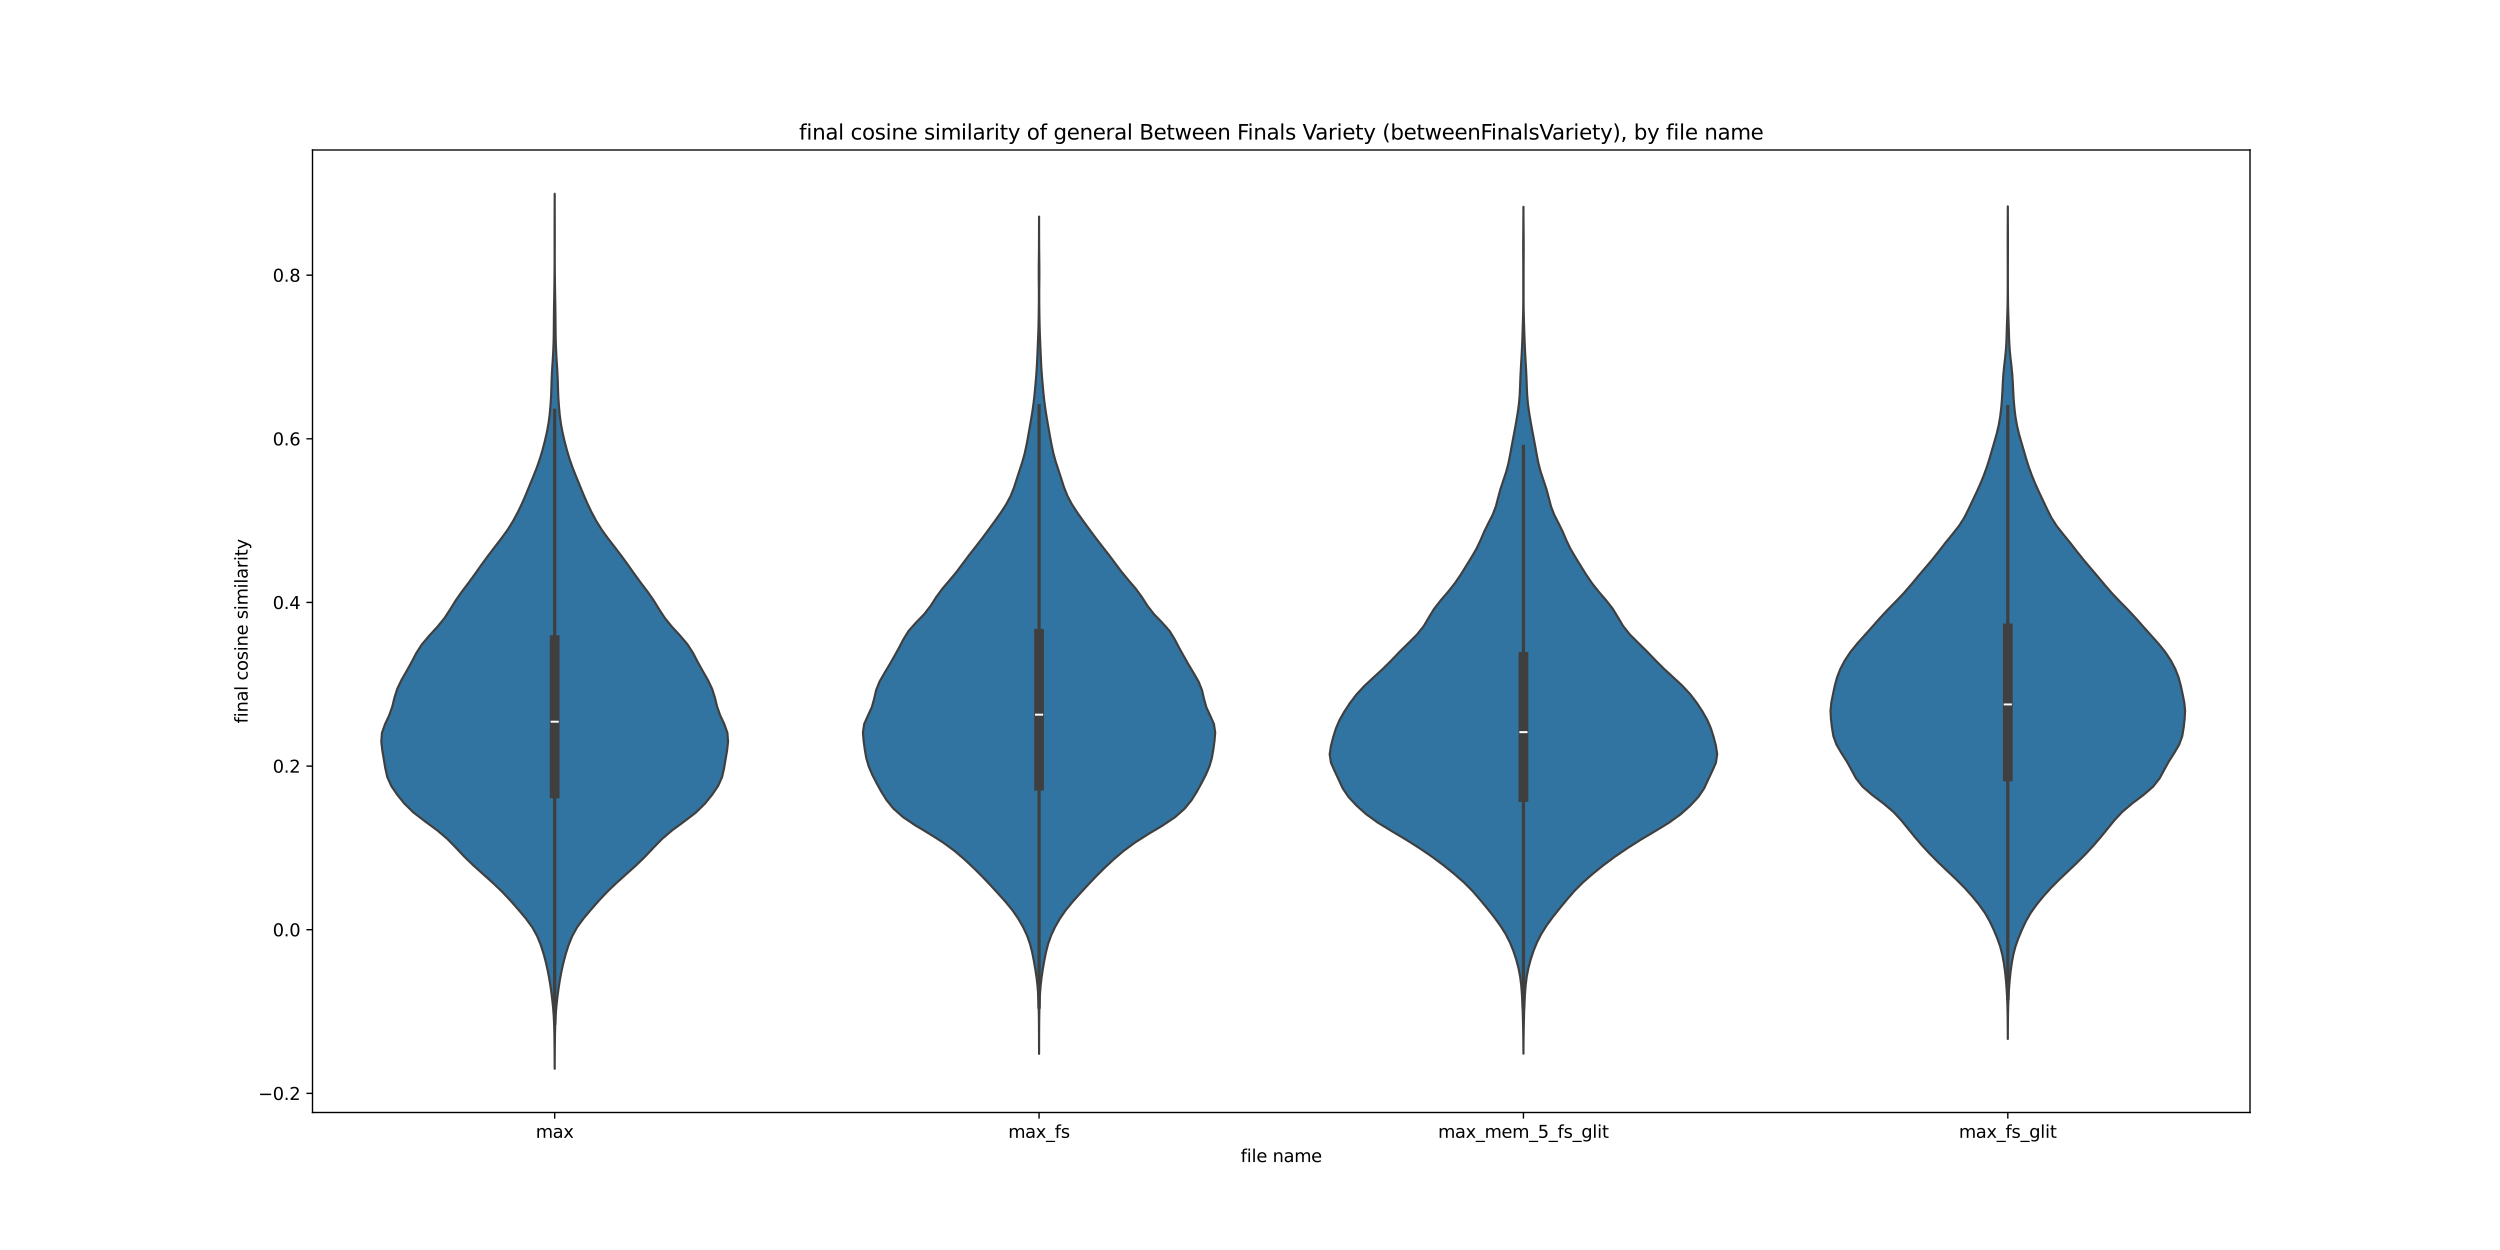 <?xml version="1.0" encoding="utf-8" standalone="no"?>
<!DOCTYPE svg PUBLIC "-//W3C//DTD SVG 1.1//EN"
  "http://www.w3.org/Graphics/SVG/1.1/DTD/svg11.dtd">
<svg xmlns:xlink="http://www.w3.org/1999/xlink" width="1440pt" height="720pt" viewBox="0 0 1440 720" xmlns="http://www.w3.org/2000/svg" version="1.1">
 <defs>
  <style type="text/css">*{stroke-linejoin: round; stroke-linecap: butt}</style>
 </defs>
 <g id="figure_1">
  <g id="patch_1">
   <path d="M 0 720 
L 1440 720 
L 1440 0 
L 0 0 
z
" style="fill: #ffffff"/>
  </g>
  <g id="axes_1">
   <g id="patch_2">
    <path d="M 180 640.8 
L 1296 640.8 
L 1296 86.4 
L 180 86.4 
z
" style="fill: #ffffff"/>
   </g>
   <g id="PolyCollection_1">
    <defs>
     <path id="m9e9380b929" d="M 319.505 -104.4 
L 319.495 -104.4 
L 319.481 -109.491 
L 319.449 -114.582 
L 319.395 -119.673 
L 319.317 -124.764 
L 319.188 -129.855 
L 318.948 -134.945 
L 318.546 -140.036 
L 318 -145.127 
L 317.342 -150.218 
L 316.551 -155.309 
L 315.602 -160.4 
L 314.473 -165.491 
L 313.118 -170.582 
L 311.477 -175.673 
L 309.41 -180.764 
L 306.606 -185.855 
L 302.886 -190.945 
L 298.594 -196.036 
L 294.128 -201.127 
L 289.343 -206.218 
L 284.034 -211.309 
L 278.363 -216.4 
L 272.689 -221.491 
L 267.423 -226.582 
L 262.636 -231.673 
L 257.672 -236.764 
L 251.684 -241.855 
L 244.725 -246.945 
L 238.109 -252.036 
L 232.93 -257.127 
L 228.804 -262.218 
L 225.359 -267.309 
L 223.094 -272.4 
L 221.927 -277.491 
L 221.08 -282.582 
L 220.221 -287.673 
L 219.635 -292.764 
L 220.009 -297.855 
L 221.802 -302.945 
L 224.21 -308.036 
L 225.992 -313.127 
L 227.222 -318.218 
L 228.857 -323.309 
L 231.294 -328.4 
L 234.221 -333.491 
L 237.052 -338.582 
L 239.69 -343.673 
L 242.939 -348.764 
L 247.242 -353.855 
L 251.941 -358.945 
L 256.069 -364.036 
L 259.383 -369.127 
L 262.517 -374.218 
L 266.087 -379.309 
L 269.957 -384.4 
L 273.662 -389.491 
L 277.249 -394.582 
L 280.967 -399.673 
L 284.832 -404.764 
L 288.767 -409.855 
L 292.459 -414.945 
L 295.614 -420.036 
L 298.333 -425.127 
L 300.781 -430.218 
L 302.979 -435.309 
L 305.058 -440.4 
L 307.16 -445.491 
L 309.174 -450.582 
L 310.95 -455.673 
L 312.482 -460.764 
L 313.814 -465.855 
L 314.989 -470.945 
L 315.948 -476.036 
L 316.609 -481.127 
L 317.07 -486.218 
L 317.412 -491.309 
L 317.607 -496.4 
L 317.751 -501.491 
L 317.999 -506.582 
L 318.328 -511.673 
L 318.625 -516.764 
L 318.841 -521.855 
L 318.962 -526.945 
L 319.009 -532.036 
L 319.045 -537.127 
L 319.111 -542.218 
L 319.2 -547.309 
L 319.287 -552.4 
L 319.356 -557.491 
L 319.413 -562.582 
L 319.45 -567.673 
L 319.46 -572.764 
L 319.455 -577.855 
L 319.449 -582.945 
L 319.452 -588.036 
L 319.464 -593.127 
L 319.479 -598.218 
L 319.491 -603.309 
L 319.497 -608.4 
L 319.503 -608.4 
L 319.503 -608.4 
L 319.509 -603.309 
L 319.521 -598.218 
L 319.536 -593.127 
L 319.548 -588.036 
L 319.551 -582.945 
L 319.545 -577.855 
L 319.54 -572.764 
L 319.55 -567.673 
L 319.587 -562.582 
L 319.644 -557.491 
L 319.713 -552.4 
L 319.8 -547.309 
L 319.889 -542.218 
L 319.955 -537.127 
L 319.991 -532.036 
L 320.038 -526.945 
L 320.159 -521.855 
L 320.375 -516.764 
L 320.672 -511.673 
L 321.001 -506.582 
L 321.249 -501.491 
L 321.393 -496.4 
L 321.588 -491.309 
L 321.93 -486.218 
L 322.391 -481.127 
L 323.052 -476.036 
L 324.011 -470.945 
L 325.186 -465.855 
L 326.518 -460.764 
L 328.05 -455.673 
L 329.826 -450.582 
L 331.84 -445.491 
L 333.942 -440.4 
L 336.021 -435.309 
L 338.219 -430.218 
L 340.667 -425.127 
L 343.386 -420.036 
L 346.541 -414.945 
L 350.233 -409.855 
L 354.168 -404.764 
L 358.033 -399.673 
L 361.751 -394.582 
L 365.338 -389.491 
L 369.043 -384.4 
L 372.913 -379.309 
L 376.483 -374.218 
L 379.617 -369.127 
L 382.931 -364.036 
L 387.059 -358.945 
L 391.758 -353.855 
L 396.061 -348.764 
L 399.31 -343.673 
L 401.948 -338.582 
L 404.779 -333.491 
L 407.706 -328.4 
L 410.143 -323.309 
L 411.778 -318.218 
L 413.008 -313.127 
L 414.79 -308.036 
L 417.198 -302.945 
L 418.991 -297.855 
L 419.365 -292.764 
L 418.779 -287.673 
L 417.92 -282.582 
L 417.073 -277.491 
L 415.906 -272.4 
L 413.641 -267.309 
L 410.196 -262.218 
L 406.07 -257.127 
L 400.891 -252.036 
L 394.275 -246.945 
L 387.316 -241.855 
L 381.328 -236.764 
L 376.364 -231.673 
L 371.577 -226.582 
L 366.311 -221.491 
L 360.637 -216.4 
L 354.966 -211.309 
L 349.657 -206.218 
L 344.872 -201.127 
L 340.406 -196.036 
L 336.114 -190.945 
L 332.394 -185.855 
L 329.59 -180.764 
L 327.523 -175.673 
L 325.882 -170.582 
L 324.527 -165.491 
L 323.398 -160.4 
L 322.449 -155.309 
L 321.658 -150.218 
L 321 -145.127 
L 320.454 -140.036 
L 320.052 -134.945 
L 319.812 -129.855 
L 319.683 -124.764 
L 319.605 -119.673 
L 319.551 -114.582 
L 319.519 -109.491 
L 319.505 -104.4 
z
" style="stroke: #3f3f3f; stroke-width: 1.25"/>
    </defs>
    <g clip-path="url(#p44f6e98cb1)">
     <use xlink:href="#m9e9380b929" x="0" y="720" style="fill: #3274a1; stroke: #3f3f3f; stroke-width: 1.25"/>
    </g>
   </g>
   <g id="PolyCollection_2">
    <defs>
     <path id="mceb57cd7ec" d="M 598.503 -112.984 
L 598.497 -112.984 
L 598.491 -117.855 
L 598.479 -122.727 
L 598.458 -127.598 
L 598.422 -132.469 
L 598.349 -137.34 
L 598.218 -142.212 
L 597.995 -147.083 
L 597.63 -151.954 
L 597.08 -156.825 
L 596.352 -161.697 
L 595.5 -166.568 
L 594.53 -171.439 
L 593.286 -176.31 
L 591.556 -181.182 
L 589.271 -186.053 
L 586.462 -190.924 
L 583.082 -195.795 
L 579.087 -200.667 
L 574.713 -205.538 
L 570.227 -210.409 
L 565.59 -215.281 
L 560.695 -220.152 
L 555.491 -225.023 
L 549.776 -229.894 
L 543.158 -234.766 
L 535.472 -239.637 
L 527.331 -244.508 
L 520.082 -249.379 
L 514.6 -254.251 
L 510.654 -259.122 
L 507.615 -263.993 
L 504.932 -268.864 
L 502.424 -273.736 
L 500.351 -278.607 
L 498.951 -283.478 
L 498.105 -288.349 
L 497.446 -293.221 
L 497.04 -298.092 
L 497.773 -302.963 
L 499.928 -307.834 
L 502.181 -312.706 
L 503.525 -317.577 
L 504.639 -322.448 
L 506.58 -327.319 
L 509.376 -332.191 
L 512.302 -337.062 
L 515.073 -341.933 
L 517.782 -346.804 
L 520.314 -351.676 
L 523.312 -356.547 
L 527.63 -361.418 
L 532.364 -366.289 
L 536.126 -371.161 
L 539.226 -376.032 
L 542.799 -380.903 
L 546.969 -385.775 
L 551 -390.646 
L 554.641 -395.517 
L 558.285 -400.388 
L 562.099 -405.26 
L 565.853 -410.131 
L 569.465 -415.002 
L 573.029 -419.873 
L 576.483 -424.745 
L 579.625 -429.616 
L 582.209 -434.487 
L 584.13 -439.358 
L 585.69 -444.23 
L 587.282 -449.101 
L 588.885 -453.972 
L 590.234 -458.843 
L 591.285 -463.715 
L 592.187 -468.586 
L 593.048 -473.457 
L 593.898 -478.328 
L 594.693 -483.2 
L 595.369 -488.071 
L 595.912 -492.942 
L 596.372 -497.813 
L 596.791 -502.685 
L 597.148 -507.556 
L 597.413 -512.427 
L 597.622 -517.298 
L 597.826 -522.17 
L 598.021 -527.041 
L 598.175 -531.912 
L 598.279 -536.784 
L 598.347 -541.655 
L 598.391 -546.526 
L 598.403 -551.397 
L 598.37 -556.269 
L 598.325 -561.14 
L 598.329 -566.011 
L 598.383 -570.882 
L 598.436 -575.754 
L 598.465 -580.625 
L 598.481 -585.496 
L 598.491 -590.367 
L 598.497 -595.239 
L 598.503 -595.239 
L 598.503 -595.239 
L 598.509 -590.367 
L 598.519 -585.496 
L 598.535 -580.625 
L 598.564 -575.754 
L 598.617 -570.882 
L 598.671 -566.011 
L 598.675 -561.14 
L 598.63 -556.269 
L 598.597 -551.397 
L 598.609 -546.526 
L 598.653 -541.655 
L 598.721 -536.784 
L 598.825 -531.912 
L 598.979 -527.041 
L 599.174 -522.17 
L 599.378 -517.298 
L 599.587 -512.427 
L 599.852 -507.556 
L 600.209 -502.685 
L 600.628 -497.813 
L 601.088 -492.942 
L 601.631 -488.071 
L 602.307 -483.2 
L 603.102 -478.328 
L 603.952 -473.457 
L 604.813 -468.586 
L 605.715 -463.715 
L 606.766 -458.843 
L 608.115 -453.972 
L 609.718 -449.101 
L 611.31 -444.23 
L 612.87 -439.358 
L 614.791 -434.487 
L 617.375 -429.616 
L 620.517 -424.745 
L 623.971 -419.873 
L 627.535 -415.002 
L 631.147 -410.131 
L 634.901 -405.26 
L 638.715 -400.388 
L 642.359 -395.517 
L 646 -390.646 
L 650.031 -385.775 
L 654.201 -380.903 
L 657.774 -376.032 
L 660.874 -371.161 
L 664.636 -366.289 
L 669.37 -361.418 
L 673.688 -356.547 
L 676.686 -351.676 
L 679.218 -346.804 
L 681.927 -341.933 
L 684.698 -337.062 
L 687.624 -332.191 
L 690.42 -327.319 
L 692.361 -322.448 
L 693.475 -317.577 
L 694.819 -312.706 
L 697.072 -307.834 
L 699.227 -302.963 
L 699.96 -298.092 
L 699.554 -293.221 
L 698.895 -288.349 
L 698.049 -283.478 
L 696.649 -278.607 
L 694.576 -273.736 
L 692.068 -268.864 
L 689.385 -263.993 
L 686.346 -259.122 
L 682.4 -254.251 
L 676.918 -249.379 
L 669.669 -244.508 
L 661.528 -239.637 
L 653.842 -234.766 
L 647.224 -229.894 
L 641.509 -225.023 
L 636.305 -220.152 
L 631.41 -215.281 
L 626.773 -210.409 
L 622.287 -205.538 
L 617.913 -200.667 
L 613.918 -195.795 
L 610.538 -190.924 
L 607.729 -186.053 
L 605.444 -181.182 
L 603.714 -176.31 
L 602.47 -171.439 
L 601.5 -166.568 
L 600.648 -161.697 
L 599.92 -156.825 
L 599.37 -151.954 
L 599.005 -147.083 
L 598.782 -142.212 
L 598.651 -137.34 
L 598.578 -132.469 
L 598.542 -127.598 
L 598.521 -122.727 
L 598.509 -117.855 
L 598.503 -112.984 
z
" style="stroke: #3f3f3f; stroke-width: 1.25"/>
    </defs>
    <g clip-path="url(#p44f6e98cb1)">
     <use xlink:href="#mceb57cd7ec" x="0" y="720" style="fill: #3274a1; stroke: #3f3f3f; stroke-width: 1.25"/>
    </g>
   </g>
   <g id="PolyCollection_3">
    <defs>
     <path id="m6c87dce80f" d="M 877.507 -113.104 
L 877.493 -113.104 
L 877.471 -118.031 
L 877.419 -122.958 
L 877.335 -127.885 
L 877.227 -132.812 
L 877.079 -137.738 
L 876.874 -142.665 
L 876.607 -147.592 
L 876.225 -152.519 
L 875.605 -157.446 
L 874.647 -162.373 
L 873.337 -167.299 
L 871.709 -172.226 
L 869.706 -177.153 
L 867.183 -182.08 
L 864.076 -187.007 
L 860.471 -191.934 
L 856.548 -196.86 
L 852.485 -201.787 
L 848.204 -206.714 
L 843.301 -211.641 
L 837.68 -216.568 
L 831.593 -221.494 
L 824.983 -226.421 
L 817.772 -231.348 
L 810.011 -236.275 
L 801.734 -241.202 
L 793.656 -246.129 
L 786.847 -251.055 
L 781.35 -255.982 
L 776.77 -260.909 
L 773.435 -265.836 
L 771.153 -270.763 
L 768.839 -275.69 
L 766.655 -280.616 
L 765.9 -285.543 
L 766.646 -290.47 
L 767.924 -295.397 
L 769.452 -300.324 
L 771.573 -305.251 
L 774.37 -310.177 
L 777.608 -315.104 
L 781.357 -320.031 
L 785.941 -324.958 
L 791.225 -329.885 
L 796.606 -334.811 
L 801.547 -339.738 
L 806.242 -344.665 
L 811.252 -349.592 
L 816.202 -354.519 
L 820.113 -359.446 
L 823.014 -364.372 
L 826.026 -369.299 
L 829.872 -374.226 
L 834.109 -379.153 
L 838.008 -384.08 
L 841.373 -389.007 
L 844.43 -393.933 
L 847.464 -398.86 
L 850.361 -403.787 
L 852.739 -408.714 
L 854.824 -413.641 
L 857.246 -418.568 
L 859.777 -423.494 
L 861.651 -428.421 
L 862.922 -433.348 
L 864.257 -438.275 
L 865.895 -443.202 
L 867.53 -448.128 
L 868.84 -453.055 
L 869.82 -457.982 
L 870.702 -462.909 
L 871.632 -467.836 
L 872.566 -472.763 
L 873.453 -477.689 
L 874.266 -482.616 
L 874.929 -487.543 
L 875.352 -492.47 
L 875.571 -497.397 
L 875.747 -502.324 
L 875.985 -507.25 
L 876.271 -512.177 
L 876.545 -517.104 
L 876.772 -522.031 
L 876.948 -526.958 
L 877.104 -531.884 
L 877.258 -536.811 
L 877.372 -541.738 
L 877.418 -546.665 
L 877.418 -551.592 
L 877.412 -556.519 
L 877.414 -561.445 
L 877.409 -566.372 
L 877.382 -571.299 
L 877.358 -576.226 
L 877.372 -581.153 
L 877.413 -586.08 
L 877.453 -591.006 
L 877.481 -595.933 
L 877.495 -600.86 
L 877.505 -600.86 
L 877.505 -600.86 
L 877.519 -595.933 
L 877.547 -591.006 
L 877.587 -586.08 
L 877.628 -581.153 
L 877.642 -576.226 
L 877.618 -571.299 
L 877.591 -566.372 
L 877.586 -561.445 
L 877.588 -556.519 
L 877.582 -551.592 
L 877.582 -546.665 
L 877.628 -541.738 
L 877.742 -536.811 
L 877.896 -531.884 
L 878.052 -526.958 
L 878.228 -522.031 
L 878.455 -517.104 
L 878.729 -512.177 
L 879.015 -507.25 
L 879.253 -502.324 
L 879.429 -497.397 
L 879.648 -492.47 
L 880.071 -487.543 
L 880.734 -482.616 
L 881.547 -477.689 
L 882.434 -472.763 
L 883.368 -467.836 
L 884.298 -462.909 
L 885.18 -457.982 
L 886.16 -453.055 
L 887.47 -448.128 
L 889.105 -443.202 
L 890.743 -438.275 
L 892.078 -433.348 
L 893.349 -428.421 
L 895.223 -423.494 
L 897.754 -418.568 
L 900.176 -413.641 
L 902.261 -408.714 
L 904.639 -403.787 
L 907.536 -398.86 
L 910.57 -393.933 
L 913.627 -389.007 
L 916.992 -384.08 
L 920.891 -379.153 
L 925.128 -374.226 
L 928.974 -369.299 
L 931.986 -364.372 
L 934.887 -359.446 
L 938.798 -354.519 
L 943.748 -349.592 
L 948.758 -344.665 
L 953.453 -339.738 
L 958.394 -334.811 
L 963.775 -329.885 
L 969.059 -324.958 
L 973.643 -320.031 
L 977.392 -315.104 
L 980.63 -310.177 
L 983.427 -305.251 
L 985.548 -300.324 
L 987.076 -295.397 
L 988.354 -290.47 
L 989.1 -285.543 
L 988.345 -280.616 
L 986.161 -275.69 
L 983.847 -270.763 
L 981.565 -265.836 
L 978.23 -260.909 
L 973.65 -255.982 
L 968.153 -251.055 
L 961.344 -246.129 
L 953.266 -241.202 
L 944.989 -236.275 
L 937.228 -231.348 
L 930.017 -226.421 
L 923.407 -221.494 
L 917.32 -216.568 
L 911.699 -211.641 
L 906.796 -206.714 
L 902.515 -201.787 
L 898.452 -196.86 
L 894.529 -191.934 
L 890.924 -187.007 
L 887.817 -182.08 
L 885.294 -177.153 
L 883.291 -172.226 
L 881.663 -167.299 
L 880.353 -162.373 
L 879.395 -157.446 
L 878.775 -152.519 
L 878.393 -147.592 
L 878.126 -142.665 
L 877.921 -137.738 
L 877.773 -132.812 
L 877.665 -127.885 
L 877.581 -122.958 
L 877.529 -118.031 
L 877.507 -113.104 
z
" style="stroke: #3f3f3f; stroke-width: 1.25"/>
    </defs>
    <g clip-path="url(#p44f6e98cb1)">
     <use xlink:href="#m6c87dce80f" x="0" y="720" style="fill: #3274a1; stroke: #3f3f3f; stroke-width: 1.25"/>
    </g>
   </g>
   <g id="PolyCollection_4">
    <defs>
     <path id="md7a0f9d6ac" d="M 1156.505 -121.583 
L 1156.495 -121.583 
L 1156.481 -126.427 
L 1156.449 -131.271 
L 1156.387 -136.115 
L 1156.273 -140.958 
L 1156.079 -145.802 
L 1155.794 -150.646 
L 1155.414 -155.49 
L 1154.903 -160.334 
L 1154.232 -165.178 
L 1153.346 -170.021 
L 1152.082 -174.865 
L 1150.359 -179.709 
L 1148.325 -184.553 
L 1146.042 -189.397 
L 1143.256 -194.24 
L 1139.794 -199.084 
L 1135.818 -203.928 
L 1131.444 -208.772 
L 1126.61 -213.616 
L 1121.476 -218.459 
L 1116.411 -223.303 
L 1111.606 -228.147 
L 1107.114 -232.991 
L 1102.958 -237.835 
L 1099.027 -242.678 
L 1095.084 -247.522 
L 1090.566 -252.366 
L 1084.855 -257.21 
L 1078.414 -262.054 
L 1072.805 -266.897 
L 1069.007 -271.741 
L 1066.397 -276.585 
L 1063.726 -281.429 
L 1060.618 -286.273 
L 1057.789 -291.116 
L 1056.032 -295.96 
L 1055.22 -300.804 
L 1054.662 -305.648 
L 1054.381 -310.492 
L 1054.844 -315.335 
L 1055.811 -320.179 
L 1056.847 -325.023 
L 1058.145 -329.867 
L 1060.043 -334.711 
L 1062.59 -339.554 
L 1065.792 -344.398 
L 1069.702 -349.242 
L 1074.04 -354.086 
L 1078.366 -358.93 
L 1082.643 -363.773 
L 1087.146 -368.617 
L 1091.91 -373.461 
L 1096.515 -378.305 
L 1100.716 -383.149 
L 1104.755 -387.992 
L 1108.875 -392.836 
L 1112.98 -397.68 
L 1116.831 -402.524 
L 1120.577 -407.368 
L 1124.537 -412.211 
L 1128.363 -417.055 
L 1131.444 -421.899 
L 1133.878 -426.743 
L 1136.166 -431.587 
L 1138.469 -436.43 
L 1140.653 -441.274 
L 1142.636 -446.118 
L 1144.408 -450.962 
L 1145.947 -455.806 
L 1147.345 -460.649 
L 1148.766 -465.493 
L 1150.146 -470.337 
L 1151.28 -475.181 
L 1152.111 -480.025 
L 1152.702 -484.868 
L 1153.106 -489.712 
L 1153.382 -494.556 
L 1153.619 -499.4 
L 1153.93 -504.244 
L 1154.4 -509.087 
L 1154.964 -513.931 
L 1155.435 -518.775 
L 1155.712 -523.619 
L 1155.865 -528.463 
L 1156.017 -533.306 
L 1156.192 -538.15 
L 1156.331 -542.994 
L 1156.409 -547.838 
L 1156.444 -552.682 
L 1156.457 -557.525 
L 1156.461 -562.369 
L 1156.459 -567.213 
L 1156.45 -572.057 
L 1156.435 -576.901 
L 1156.43 -581.744 
L 1156.444 -586.588 
L 1156.469 -591.432 
L 1156.488 -596.276 
L 1156.497 -601.12 
L 1156.503 -601.12 
L 1156.503 -601.12 
L 1156.512 -596.276 
L 1156.531 -591.432 
L 1156.556 -586.588 
L 1156.57 -581.744 
L 1156.565 -576.901 
L 1156.55 -572.057 
L 1156.541 -567.213 
L 1156.539 -562.369 
L 1156.543 -557.525 
L 1156.556 -552.682 
L 1156.591 -547.838 
L 1156.669 -542.994 
L 1156.808 -538.15 
L 1156.983 -533.306 
L 1157.135 -528.463 
L 1157.288 -523.619 
L 1157.565 -518.775 
L 1158.036 -513.931 
L 1158.6 -509.087 
L 1159.07 -504.244 
L 1159.381 -499.4 
L 1159.618 -494.556 
L 1159.894 -489.712 
L 1160.298 -484.868 
L 1160.889 -480.025 
L 1161.72 -475.181 
L 1162.854 -470.337 
L 1164.234 -465.493 
L 1165.655 -460.649 
L 1167.053 -455.806 
L 1168.592 -450.962 
L 1170.364 -446.118 
L 1172.347 -441.274 
L 1174.531 -436.43 
L 1176.834 -431.587 
L 1179.122 -426.743 
L 1181.556 -421.899 
L 1184.637 -417.055 
L 1188.463 -412.211 
L 1192.423 -407.368 
L 1196.169 -402.524 
L 1200.02 -397.68 
L 1204.125 -392.836 
L 1208.245 -387.992 
L 1212.284 -383.149 
L 1216.485 -378.305 
L 1221.09 -373.461 
L 1225.854 -368.617 
L 1230.357 -363.773 
L 1234.634 -358.93 
L 1238.96 -354.086 
L 1243.298 -349.242 
L 1247.208 -344.398 
L 1250.41 -339.554 
L 1252.957 -334.711 
L 1254.855 -329.867 
L 1256.153 -325.023 
L 1257.189 -320.179 
L 1258.156 -315.335 
L 1258.619 -310.492 
L 1258.338 -305.648 
L 1257.78 -300.804 
L 1256.968 -295.96 
L 1255.211 -291.116 
L 1252.382 -286.273 
L 1249.274 -281.429 
L 1246.603 -276.585 
L 1243.993 -271.741 
L 1240.195 -266.897 
L 1234.586 -262.054 
L 1228.145 -257.21 
L 1222.434 -252.366 
L 1217.916 -247.522 
L 1213.973 -242.678 
L 1210.042 -237.835 
L 1205.886 -232.991 
L 1201.394 -228.147 
L 1196.589 -223.303 
L 1191.524 -218.459 
L 1186.39 -213.616 
L 1181.556 -208.772 
L 1177.182 -203.928 
L 1173.206 -199.084 
L 1169.744 -194.24 
L 1166.958 -189.397 
L 1164.675 -184.553 
L 1162.641 -179.709 
L 1160.918 -174.865 
L 1159.654 -170.021 
L 1158.768 -165.178 
L 1158.097 -160.334 
L 1157.586 -155.49 
L 1157.206 -150.646 
L 1156.921 -145.802 
L 1156.727 -140.958 
L 1156.613 -136.115 
L 1156.551 -131.271 
L 1156.519 -126.427 
L 1156.505 -121.583 
z
" style="stroke: #3f3f3f; stroke-width: 1.25"/>
    </defs>
    <g clip-path="url(#p44f6e98cb1)">
     <use xlink:href="#md7a0f9d6ac" x="0" y="720" style="fill: #3274a1; stroke: #3f3f3f; stroke-width: 1.25"/>
    </g>
   </g>
   <g id="matplotlib.axis_1">
    <g id="xtick_1">
     <g id="line2d_1">
      <defs>
       <path id="m6cfb64bf0b" d="M 0 0 
L 0 3.5 
" style="stroke: #000000; stroke-width: 0.8"/>
      </defs>
      <g>
       <use xlink:href="#m6cfb64bf0b" x="319.5" y="640.8" style="stroke: #000000; stroke-width: 0.8"/>
      </g>
     </g>
     <g id="text_1">
      <!-- max -->
      <g transform="translate(308.606 655.398) scale(0.1 -0.1)">
       <defs>
        <path id="DejaVuSans-6d" d="M 3328 2828 
Q 3544 3216 3844 3400 
Q 4144 3584 4550 3584 
Q 5097 3584 5394 3201 
Q 5691 2819 5691 2113 
L 5691 0 
L 5113 0 
L 5113 2094 
Q 5113 2597 4934 2840 
Q 4756 3084 4391 3084 
Q 3944 3084 3684 2787 
Q 3425 2491 3425 1978 
L 3425 0 
L 2847 0 
L 2847 2094 
Q 2847 2600 2669 2842 
Q 2491 3084 2119 3084 
Q 1678 3084 1418 2786 
Q 1159 2488 1159 1978 
L 1159 0 
L 581 0 
L 581 3500 
L 1159 3500 
L 1159 2956 
Q 1356 3278 1631 3431 
Q 1906 3584 2284 3584 
Q 2666 3584 2933 3390 
Q 3200 3197 3328 2828 
z
" transform="scale(0.016)"/>
        <path id="DejaVuSans-61" d="M 2194 1759 
Q 1497 1759 1228 1600 
Q 959 1441 959 1056 
Q 959 750 1161 570 
Q 1363 391 1709 391 
Q 2188 391 2477 730 
Q 2766 1069 2766 1631 
L 2766 1759 
L 2194 1759 
z
M 3341 1997 
L 3341 0 
L 2766 0 
L 2766 531 
Q 2569 213 2275 61 
Q 1981 -91 1556 -91 
Q 1019 -91 701 211 
Q 384 513 384 1019 
Q 384 1609 779 1909 
Q 1175 2209 1959 2209 
L 2766 2209 
L 2766 2266 
Q 2766 2663 2505 2880 
Q 2244 3097 1772 3097 
Q 1472 3097 1187 3025 
Q 903 2953 641 2809 
L 641 3341 
Q 956 3463 1253 3523 
Q 1550 3584 1831 3584 
Q 2591 3584 2966 3190 
Q 3341 2797 3341 1997 
z
" transform="scale(0.016)"/>
        <path id="DejaVuSans-78" d="M 3513 3500 
L 2247 1797 
L 3578 0 
L 2900 0 
L 1881 1375 
L 863 0 
L 184 0 
L 1544 1831 
L 300 3500 
L 978 3500 
L 1906 2253 
L 2834 3500 
L 3513 3500 
z
" transform="scale(0.016)"/>
       </defs>
       <use xlink:href="#DejaVuSans-6d"/>
       <use xlink:href="#DejaVuSans-61" x="97.412"/>
       <use xlink:href="#DejaVuSans-78" x="158.691"/>
      </g>
     </g>
    </g>
    <g id="xtick_2">
     <g id="line2d_2">
      <g>
       <use xlink:href="#m6cfb64bf0b" x="598.5" y="640.8" style="stroke: #000000; stroke-width: 0.8"/>
      </g>
     </g>
     <g id="text_2">
      <!-- max_fs -->
      <g transform="translate(580.741 655.398) scale(0.1 -0.1)">
       <defs>
        <path id="DejaVuSans-5f" d="M 3263 -1063 
L 3263 -1509 
L -63 -1509 
L -63 -1063 
L 3263 -1063 
z
" transform="scale(0.016)"/>
        <path id="DejaVuSans-66" d="M 2375 4863 
L 2375 4384 
L 1825 4384 
Q 1516 4384 1395 4259 
Q 1275 4134 1275 3809 
L 1275 3500 
L 2222 3500 
L 2222 3053 
L 1275 3053 
L 1275 0 
L 697 0 
L 697 3053 
L 147 3053 
L 147 3500 
L 697 3500 
L 697 3744 
Q 697 4328 969 4595 
Q 1241 4863 1831 4863 
L 2375 4863 
z
" transform="scale(0.016)"/>
        <path id="DejaVuSans-73" d="M 2834 3397 
L 2834 2853 
Q 2591 2978 2328 3040 
Q 2066 3103 1784 3103 
Q 1356 3103 1142 2972 
Q 928 2841 928 2578 
Q 928 2378 1081 2264 
Q 1234 2150 1697 2047 
L 1894 2003 
Q 2506 1872 2764 1633 
Q 3022 1394 3022 966 
Q 3022 478 2636 193 
Q 2250 -91 1575 -91 
Q 1294 -91 989 -36 
Q 684 19 347 128 
L 347 722 
Q 666 556 975 473 
Q 1284 391 1588 391 
Q 1994 391 2212 530 
Q 2431 669 2431 922 
Q 2431 1156 2273 1281 
Q 2116 1406 1581 1522 
L 1381 1569 
Q 847 1681 609 1914 
Q 372 2147 372 2553 
Q 372 3047 722 3315 
Q 1072 3584 1716 3584 
Q 2034 3584 2315 3537 
Q 2597 3491 2834 3397 
z
" transform="scale(0.016)"/>
       </defs>
       <use xlink:href="#DejaVuSans-6d"/>
       <use xlink:href="#DejaVuSans-61" x="97.412"/>
       <use xlink:href="#DejaVuSans-78" x="158.691"/>
       <use xlink:href="#DejaVuSans-5f" x="217.871"/>
       <use xlink:href="#DejaVuSans-66" x="267.871"/>
       <use xlink:href="#DejaVuSans-73" x="303.076"/>
      </g>
     </g>
    </g>
    <g id="xtick_3">
     <g id="line2d_3">
      <g>
       <use xlink:href="#m6cfb64bf0b" x="877.5" y="640.8" style="stroke: #000000; stroke-width: 0.8"/>
      </g>
     </g>
     <g id="text_3">
      <!-- max_mem_5_fs_glit -->
      <g transform="translate(828.33 655.398) scale(0.1 -0.1)">
       <defs>
        <path id="DejaVuSans-65" d="M 3597 1894 
L 3597 1613 
L 953 1613 
Q 991 1019 1311 708 
Q 1631 397 2203 397 
Q 2534 397 2845 478 
Q 3156 559 3463 722 
L 3463 178 
Q 3153 47 2828 -22 
Q 2503 -91 2169 -91 
Q 1331 -91 842 396 
Q 353 884 353 1716 
Q 353 2575 817 3079 
Q 1281 3584 2069 3584 
Q 2775 3584 3186 3129 
Q 3597 2675 3597 1894 
z
M 3022 2063 
Q 3016 2534 2758 2815 
Q 2500 3097 2075 3097 
Q 1594 3097 1305 2825 
Q 1016 2553 972 2059 
L 3022 2063 
z
" transform="scale(0.016)"/>
        <path id="DejaVuSans-35" d="M 691 4666 
L 3169 4666 
L 3169 4134 
L 1269 4134 
L 1269 2991 
Q 1406 3038 1543 3061 
Q 1681 3084 1819 3084 
Q 2600 3084 3056 2656 
Q 3513 2228 3513 1497 
Q 3513 744 3044 326 
Q 2575 -91 1722 -91 
Q 1428 -91 1123 -41 
Q 819 9 494 109 
L 494 744 
Q 775 591 1075 516 
Q 1375 441 1709 441 
Q 2250 441 2565 725 
Q 2881 1009 2881 1497 
Q 2881 1984 2565 2268 
Q 2250 2553 1709 2553 
Q 1456 2553 1204 2497 
Q 953 2441 691 2322 
L 691 4666 
z
" transform="scale(0.016)"/>
        <path id="DejaVuSans-67" d="M 2906 1791 
Q 2906 2416 2648 2759 
Q 2391 3103 1925 3103 
Q 1463 3103 1205 2759 
Q 947 2416 947 1791 
Q 947 1169 1205 825 
Q 1463 481 1925 481 
Q 2391 481 2648 825 
Q 2906 1169 2906 1791 
z
M 3481 434 
Q 3481 -459 3084 -895 
Q 2688 -1331 1869 -1331 
Q 1566 -1331 1297 -1286 
Q 1028 -1241 775 -1147 
L 775 -588 
Q 1028 -725 1275 -790 
Q 1522 -856 1778 -856 
Q 2344 -856 2625 -561 
Q 2906 -266 2906 331 
L 2906 616 
Q 2728 306 2450 153 
Q 2172 0 1784 0 
Q 1141 0 747 490 
Q 353 981 353 1791 
Q 353 2603 747 3093 
Q 1141 3584 1784 3584 
Q 2172 3584 2450 3431 
Q 2728 3278 2906 2969 
L 2906 3500 
L 3481 3500 
L 3481 434 
z
" transform="scale(0.016)"/>
        <path id="DejaVuSans-6c" d="M 603 4863 
L 1178 4863 
L 1178 0 
L 603 0 
L 603 4863 
z
" transform="scale(0.016)"/>
        <path id="DejaVuSans-69" d="M 603 3500 
L 1178 3500 
L 1178 0 
L 603 0 
L 603 3500 
z
M 603 4863 
L 1178 4863 
L 1178 4134 
L 603 4134 
L 603 4863 
z
" transform="scale(0.016)"/>
        <path id="DejaVuSans-74" d="M 1172 4494 
L 1172 3500 
L 2356 3500 
L 2356 3053 
L 1172 3053 
L 1172 1153 
Q 1172 725 1289 603 
Q 1406 481 1766 481 
L 2356 481 
L 2356 0 
L 1766 0 
Q 1100 0 847 248 
Q 594 497 594 1153 
L 594 3053 
L 172 3053 
L 172 3500 
L 594 3500 
L 594 4494 
L 1172 4494 
z
" transform="scale(0.016)"/>
       </defs>
       <use xlink:href="#DejaVuSans-6d"/>
       <use xlink:href="#DejaVuSans-61" x="97.412"/>
       <use xlink:href="#DejaVuSans-78" x="158.691"/>
       <use xlink:href="#DejaVuSans-5f" x="217.871"/>
       <use xlink:href="#DejaVuSans-6d" x="267.871"/>
       <use xlink:href="#DejaVuSans-65" x="365.283"/>
       <use xlink:href="#DejaVuSans-6d" x="426.807"/>
       <use xlink:href="#DejaVuSans-5f" x="524.219"/>
       <use xlink:href="#DejaVuSans-35" x="574.219"/>
       <use xlink:href="#DejaVuSans-5f" x="637.842"/>
       <use xlink:href="#DejaVuSans-66" x="687.842"/>
       <use xlink:href="#DejaVuSans-73" x="723.047"/>
       <use xlink:href="#DejaVuSans-5f" x="775.146"/>
       <use xlink:href="#DejaVuSans-67" x="825.146"/>
       <use xlink:href="#DejaVuSans-6c" x="888.623"/>
       <use xlink:href="#DejaVuSans-69" x="916.406"/>
       <use xlink:href="#DejaVuSans-74" x="944.189"/>
      </g>
     </g>
    </g>
    <g id="xtick_4">
     <g id="line2d_4">
      <g>
       <use xlink:href="#m6cfb64bf0b" x="1156.5" y="640.8" style="stroke: #000000; stroke-width: 0.8"/>
      </g>
     </g>
     <g id="text_4">
      <!-- max_fs_glit -->
      <g transform="translate(1128.329 655.398) scale(0.1 -0.1)">
       <use xlink:href="#DejaVuSans-6d"/>
       <use xlink:href="#DejaVuSans-61" x="97.412"/>
       <use xlink:href="#DejaVuSans-78" x="158.691"/>
       <use xlink:href="#DejaVuSans-5f" x="217.871"/>
       <use xlink:href="#DejaVuSans-66" x="267.871"/>
       <use xlink:href="#DejaVuSans-73" x="303.076"/>
       <use xlink:href="#DejaVuSans-5f" x="355.176"/>
       <use xlink:href="#DejaVuSans-67" x="405.176"/>
       <use xlink:href="#DejaVuSans-6c" x="468.652"/>
       <use xlink:href="#DejaVuSans-69" x="496.436"/>
       <use xlink:href="#DejaVuSans-74" x="524.219"/>
      </g>
     </g>
    </g>
    <g id="text_5">
     <!-- file name -->
     <g transform="translate(714.616 669.355) scale(0.1 -0.1)">
      <defs>
       <path id="DejaVuSans-20" transform="scale(0.016)"/>
       <path id="DejaVuSans-6e" d="M 3513 2113 
L 3513 0 
L 2938 0 
L 2938 2094 
Q 2938 2591 2744 2837 
Q 2550 3084 2163 3084 
Q 1697 3084 1428 2787 
Q 1159 2491 1159 1978 
L 1159 0 
L 581 0 
L 581 3500 
L 1159 3500 
L 1159 2956 
Q 1366 3272 1645 3428 
Q 1925 3584 2291 3584 
Q 2894 3584 3203 3211 
Q 3513 2838 3513 2113 
z
" transform="scale(0.016)"/>
      </defs>
      <use xlink:href="#DejaVuSans-66"/>
      <use xlink:href="#DejaVuSans-69" x="35.205"/>
      <use xlink:href="#DejaVuSans-6c" x="62.988"/>
      <use xlink:href="#DejaVuSans-65" x="90.771"/>
      <use xlink:href="#DejaVuSans-20" x="152.295"/>
      <use xlink:href="#DejaVuSans-6e" x="184.082"/>
      <use xlink:href="#DejaVuSans-61" x="247.461"/>
      <use xlink:href="#DejaVuSans-6d" x="308.74"/>
      <use xlink:href="#DejaVuSans-65" x="406.152"/>
     </g>
    </g>
   </g>
   <g id="matplotlib.axis_2">
    <g id="ytick_1">
     <g id="line2d_5">
      <defs>
       <path id="m12a9707fef" d="M 0 0 
L -3.5 0 
" style="stroke: #000000; stroke-width: 0.8"/>
      </defs>
      <g>
       <use xlink:href="#m12a9707fef" x="180" y="629.78" style="stroke: #000000; stroke-width: 0.8"/>
      </g>
     </g>
     <g id="text_6">
      <!-- −0.2 -->
      <g transform="translate(148.717 633.579) scale(0.1 -0.1)">
       <defs>
        <path id="DejaVuSans-2212" d="M 678 2272 
L 4684 2272 
L 4684 1741 
L 678 1741 
L 678 2272 
z
" transform="scale(0.016)"/>
        <path id="DejaVuSans-30" d="M 2034 4250 
Q 1547 4250 1301 3770 
Q 1056 3291 1056 2328 
Q 1056 1369 1301 889 
Q 1547 409 2034 409 
Q 2525 409 2770 889 
Q 3016 1369 3016 2328 
Q 3016 3291 2770 3770 
Q 2525 4250 2034 4250 
z
M 2034 4750 
Q 2819 4750 3233 4129 
Q 3647 3509 3647 2328 
Q 3647 1150 3233 529 
Q 2819 -91 2034 -91 
Q 1250 -91 836 529 
Q 422 1150 422 2328 
Q 422 3509 836 4129 
Q 1250 4750 2034 4750 
z
" transform="scale(0.016)"/>
        <path id="DejaVuSans-2e" d="M 684 794 
L 1344 794 
L 1344 0 
L 684 0 
L 684 794 
z
" transform="scale(0.016)"/>
        <path id="DejaVuSans-32" d="M 1228 531 
L 3431 531 
L 3431 0 
L 469 0 
L 469 531 
Q 828 903 1448 1529 
Q 2069 2156 2228 2338 
Q 2531 2678 2651 2914 
Q 2772 3150 2772 3378 
Q 2772 3750 2511 3984 
Q 2250 4219 1831 4219 
Q 1534 4219 1204 4116 
Q 875 4013 500 3803 
L 500 4441 
Q 881 4594 1212 4672 
Q 1544 4750 1819 4750 
Q 2544 4750 2975 4387 
Q 3406 4025 3406 3419 
Q 3406 3131 3298 2873 
Q 3191 2616 2906 2266 
Q 2828 2175 2409 1742 
Q 1991 1309 1228 531 
z
" transform="scale(0.016)"/>
       </defs>
       <use xlink:href="#DejaVuSans-2212"/>
       <use xlink:href="#DejaVuSans-30" x="83.789"/>
       <use xlink:href="#DejaVuSans-2e" x="147.412"/>
       <use xlink:href="#DejaVuSans-32" x="179.199"/>
      </g>
     </g>
    </g>
    <g id="ytick_2">
     <g id="line2d_6">
      <g>
       <use xlink:href="#m12a9707fef" x="180" y="535.522" style="stroke: #000000; stroke-width: 0.8"/>
      </g>
     </g>
     <g id="text_7">
      <!-- 0.0 -->
      <g transform="translate(157.097 539.321) scale(0.1 -0.1)">
       <use xlink:href="#DejaVuSans-30"/>
       <use xlink:href="#DejaVuSans-2e" x="63.623"/>
       <use xlink:href="#DejaVuSans-30" x="95.41"/>
      </g>
     </g>
    </g>
    <g id="ytick_3">
     <g id="line2d_7">
      <g>
       <use xlink:href="#m12a9707fef" x="180" y="441.263" style="stroke: #000000; stroke-width: 0.8"/>
      </g>
     </g>
     <g id="text_8">
      <!-- 0.2 -->
      <g transform="translate(157.097 445.063) scale(0.1 -0.1)">
       <use xlink:href="#DejaVuSans-30"/>
       <use xlink:href="#DejaVuSans-2e" x="63.623"/>
       <use xlink:href="#DejaVuSans-32" x="95.41"/>
      </g>
     </g>
    </g>
    <g id="ytick_4">
     <g id="line2d_8">
      <g>
       <use xlink:href="#m12a9707fef" x="180" y="347.005" style="stroke: #000000; stroke-width: 0.8"/>
      </g>
     </g>
     <g id="text_9">
      <!-- 0.4 -->
      <g transform="translate(157.097 350.804) scale(0.1 -0.1)">
       <defs>
        <path id="DejaVuSans-34" d="M 2419 4116 
L 825 1625 
L 2419 1625 
L 2419 4116 
z
M 2253 4666 
L 3047 4666 
L 3047 1625 
L 3713 1625 
L 3713 1100 
L 3047 1100 
L 3047 0 
L 2419 0 
L 2419 1100 
L 313 1100 
L 313 1709 
L 2253 4666 
z
" transform="scale(0.016)"/>
       </defs>
       <use xlink:href="#DejaVuSans-30"/>
       <use xlink:href="#DejaVuSans-2e" x="63.623"/>
       <use xlink:href="#DejaVuSans-34" x="95.41"/>
      </g>
     </g>
    </g>
    <g id="ytick_5">
     <g id="line2d_9">
      <g>
       <use xlink:href="#m12a9707fef" x="180" y="252.747" style="stroke: #000000; stroke-width: 0.8"/>
      </g>
     </g>
     <g id="text_10">
      <!-- 0.6 -->
      <g transform="translate(157.097 256.546) scale(0.1 -0.1)">
       <defs>
        <path id="DejaVuSans-36" d="M 2113 2584 
Q 1688 2584 1439 2293 
Q 1191 2003 1191 1497 
Q 1191 994 1439 701 
Q 1688 409 2113 409 
Q 2538 409 2786 701 
Q 3034 994 3034 1497 
Q 3034 2003 2786 2293 
Q 2538 2584 2113 2584 
z
M 3366 4563 
L 3366 3988 
Q 3128 4100 2886 4159 
Q 2644 4219 2406 4219 
Q 1781 4219 1451 3797 
Q 1122 3375 1075 2522 
Q 1259 2794 1537 2939 
Q 1816 3084 2150 3084 
Q 2853 3084 3261 2657 
Q 3669 2231 3669 1497 
Q 3669 778 3244 343 
Q 2819 -91 2113 -91 
Q 1303 -91 875 529 
Q 447 1150 447 2328 
Q 447 3434 972 4092 
Q 1497 4750 2381 4750 
Q 2619 4750 2861 4703 
Q 3103 4656 3366 4563 
z
" transform="scale(0.016)"/>
       </defs>
       <use xlink:href="#DejaVuSans-30"/>
       <use xlink:href="#DejaVuSans-2e" x="63.623"/>
       <use xlink:href="#DejaVuSans-36" x="95.41"/>
      </g>
     </g>
    </g>
    <g id="ytick_6">
     <g id="line2d_10">
      <g>
       <use xlink:href="#m12a9707fef" x="180" y="158.489" style="stroke: #000000; stroke-width: 0.8"/>
      </g>
     </g>
     <g id="text_11">
      <!-- 0.8 -->
      <g transform="translate(157.097 162.288) scale(0.1 -0.1)">
       <defs>
        <path id="DejaVuSans-38" d="M 2034 2216 
Q 1584 2216 1326 1975 
Q 1069 1734 1069 1313 
Q 1069 891 1326 650 
Q 1584 409 2034 409 
Q 2484 409 2743 651 
Q 3003 894 3003 1313 
Q 3003 1734 2745 1975 
Q 2488 2216 2034 2216 
z
M 1403 2484 
Q 997 2584 770 2862 
Q 544 3141 544 3541 
Q 544 4100 942 4425 
Q 1341 4750 2034 4750 
Q 2731 4750 3128 4425 
Q 3525 4100 3525 3541 
Q 3525 3141 3298 2862 
Q 3072 2584 2669 2484 
Q 3125 2378 3379 2068 
Q 3634 1759 3634 1313 
Q 3634 634 3220 271 
Q 2806 -91 2034 -91 
Q 1263 -91 848 271 
Q 434 634 434 1313 
Q 434 1759 690 2068 
Q 947 2378 1403 2484 
z
M 1172 3481 
Q 1172 3119 1398 2916 
Q 1625 2713 2034 2713 
Q 2441 2713 2670 2916 
Q 2900 3119 2900 3481 
Q 2900 3844 2670 4047 
Q 2441 4250 2034 4250 
Q 1625 4250 1398 4047 
Q 1172 3844 1172 3481 
z
" transform="scale(0.016)"/>
       </defs>
       <use xlink:href="#DejaVuSans-30"/>
       <use xlink:href="#DejaVuSans-2e" x="63.623"/>
       <use xlink:href="#DejaVuSans-38" x="95.41"/>
      </g>
     </g>
    </g>
    <g id="text_12">
     <!-- final cosine similarity -->
     <g transform="translate(142.637 416.667) rotate(-90) scale(0.1 -0.1)">
      <defs>
       <path id="DejaVuSans-63" d="M 3122 3366 
L 3122 2828 
Q 2878 2963 2633 3030 
Q 2388 3097 2138 3097 
Q 1578 3097 1268 2742 
Q 959 2388 959 1747 
Q 959 1106 1268 751 
Q 1578 397 2138 397 
Q 2388 397 2633 464 
Q 2878 531 3122 666 
L 3122 134 
Q 2881 22 2623 -34 
Q 2366 -91 2075 -91 
Q 1284 -91 818 406 
Q 353 903 353 1747 
Q 353 2603 823 3093 
Q 1294 3584 2113 3584 
Q 2378 3584 2631 3529 
Q 2884 3475 3122 3366 
z
" transform="scale(0.016)"/>
       <path id="DejaVuSans-6f" d="M 1959 3097 
Q 1497 3097 1228 2736 
Q 959 2375 959 1747 
Q 959 1119 1226 758 
Q 1494 397 1959 397 
Q 2419 397 2687 759 
Q 2956 1122 2956 1747 
Q 2956 2369 2687 2733 
Q 2419 3097 1959 3097 
z
M 1959 3584 
Q 2709 3584 3137 3096 
Q 3566 2609 3566 1747 
Q 3566 888 3137 398 
Q 2709 -91 1959 -91 
Q 1206 -91 779 398 
Q 353 888 353 1747 
Q 353 2609 779 3096 
Q 1206 3584 1959 3584 
z
" transform="scale(0.016)"/>
       <path id="DejaVuSans-72" d="M 2631 2963 
Q 2534 3019 2420 3045 
Q 2306 3072 2169 3072 
Q 1681 3072 1420 2755 
Q 1159 2438 1159 1844 
L 1159 0 
L 581 0 
L 581 3500 
L 1159 3500 
L 1159 2956 
Q 1341 3275 1631 3429 
Q 1922 3584 2338 3584 
Q 2397 3584 2469 3576 
Q 2541 3569 2628 3553 
L 2631 2963 
z
" transform="scale(0.016)"/>
       <path id="DejaVuSans-79" d="M 2059 -325 
Q 1816 -950 1584 -1140 
Q 1353 -1331 966 -1331 
L 506 -1331 
L 506 -850 
L 844 -850 
Q 1081 -850 1212 -737 
Q 1344 -625 1503 -206 
L 1606 56 
L 191 3500 
L 800 3500 
L 1894 763 
L 2988 3500 
L 3597 3500 
L 2059 -325 
z
" transform="scale(0.016)"/>
      </defs>
      <use xlink:href="#DejaVuSans-66"/>
      <use xlink:href="#DejaVuSans-69" x="35.205"/>
      <use xlink:href="#DejaVuSans-6e" x="62.988"/>
      <use xlink:href="#DejaVuSans-61" x="126.367"/>
      <use xlink:href="#DejaVuSans-6c" x="187.646"/>
      <use xlink:href="#DejaVuSans-20" x="215.43"/>
      <use xlink:href="#DejaVuSans-63" x="247.217"/>
      <use xlink:href="#DejaVuSans-6f" x="302.197"/>
      <use xlink:href="#DejaVuSans-73" x="363.379"/>
      <use xlink:href="#DejaVuSans-69" x="415.479"/>
      <use xlink:href="#DejaVuSans-6e" x="443.262"/>
      <use xlink:href="#DejaVuSans-65" x="506.641"/>
      <use xlink:href="#DejaVuSans-20" x="568.164"/>
      <use xlink:href="#DejaVuSans-73" x="599.951"/>
      <use xlink:href="#DejaVuSans-69" x="652.051"/>
      <use xlink:href="#DejaVuSans-6d" x="679.834"/>
      <use xlink:href="#DejaVuSans-69" x="777.246"/>
      <use xlink:href="#DejaVuSans-6c" x="805.029"/>
      <use xlink:href="#DejaVuSans-61" x="832.812"/>
      <use xlink:href="#DejaVuSans-72" x="894.092"/>
      <use xlink:href="#DejaVuSans-69" x="935.205"/>
      <use xlink:href="#DejaVuSans-74" x="962.988"/>
      <use xlink:href="#DejaVuSans-79" x="1002.197"/>
     </g>
    </g>
   </g>
   <g id="line2d_11">
    <path d="M 319.5 589.398 
L 319.5 236.345 
" clip-path="url(#p44f6e98cb1)" style="fill: none; stroke: #3f3f3f; stroke-width: 1.875; stroke-linecap: square"/>
   </g>
   <g id="line2d_12">
    <path d="M 319.5 457.038 
L 319.5 368.674 
" clip-path="url(#p44f6e98cb1)" style="fill: none; stroke: #3f3f3f; stroke-width: 5.625; stroke-linecap: square"/>
   </g>
   <g id="line2d_13">
    <path d="M 319.5 415.693 
" clip-path="url(#p44f6e98cb1)" style="fill: none; stroke: #3f3f3f; stroke-width: 1.5; stroke-linecap: square"/>
    <defs>
     <path id="m8cf52e178a" d="M 2.344 0 
L -2.344 -0 
" style="stroke: #ffffff; stroke-width: 1.125"/>
    </defs>
    <g clip-path="url(#p44f6e98cb1)">
     <use xlink:href="#m8cf52e178a" x="319.5" y="415.693" style="fill: #ffffff; stroke: #ffffff; stroke-width: 1.125"/>
    </g>
   </g>
   <g id="line2d_14">
    <path d="M 598.5 580.042 
L 598.5 233.723 
" clip-path="url(#p44f6e98cb1)" style="fill: none; stroke: #3f3f3f; stroke-width: 1.875; stroke-linecap: square"/>
   </g>
   <g id="line2d_15">
    <path d="M 598.5 452.584 
L 598.5 365.028 
" clip-path="url(#p44f6e98cb1)" style="fill: none; stroke: #3f3f3f; stroke-width: 5.625; stroke-linecap: square"/>
   </g>
   <g id="line2d_16">
    <path d="M 598.5 411.644 
" clip-path="url(#p44f6e98cb1)" style="fill: none; stroke: #3f3f3f; stroke-width: 1.5; stroke-linecap: square"/>
    <g clip-path="url(#p44f6e98cb1)">
     <use xlink:href="#m8cf52e178a" x="598.5" y="411.644" style="fill: #ffffff; stroke: #ffffff; stroke-width: 1.125"/>
    </g>
   </g>
   <g id="line2d_17">
    <path d="M 877.5 579.848 
L 877.5 257.152 
" clip-path="url(#p44f6e98cb1)" style="fill: none; stroke: #3f3f3f; stroke-width: 1.875; stroke-linecap: square"/>
   </g>
   <g id="line2d_18">
    <path d="M 877.5 459.103 
L 877.5 378.308 
" clip-path="url(#p44f6e98cb1)" style="fill: none; stroke: #3f3f3f; stroke-width: 5.625; stroke-linecap: square"/>
   </g>
   <g id="line2d_19">
    <path d="M 877.5 421.71 
" clip-path="url(#p44f6e98cb1)" style="fill: none; stroke: #3f3f3f; stroke-width: 1.5; stroke-linecap: square"/>
    <g clip-path="url(#p44f6e98cb1)">
     <use xlink:href="#m8cf52e178a" x="877.5" y="421.71" style="fill: #ffffff; stroke: #ffffff; stroke-width: 1.125"/>
    </g>
   </g>
   <g id="line2d_20">
    <path d="M 1156.5 574.892 
L 1156.5 234.167 
" clip-path="url(#p44f6e98cb1)" style="fill: none; stroke: #3f3f3f; stroke-width: 1.875; stroke-linecap: square"/>
   </g>
   <g id="line2d_21">
    <path d="M 1156.5 447.229 
L 1156.5 361.982 
" clip-path="url(#p44f6e98cb1)" style="fill: none; stroke: #3f3f3f; stroke-width: 5.625; stroke-linecap: square"/>
   </g>
   <g id="line2d_22">
    <path d="M 1156.5 405.748 
" clip-path="url(#p44f6e98cb1)" style="fill: none; stroke: #3f3f3f; stroke-width: 1.5; stroke-linecap: square"/>
    <g clip-path="url(#p44f6e98cb1)">
     <use xlink:href="#m8cf52e178a" x="1156.5" y="405.748" style="fill: #ffffff; stroke: #ffffff; stroke-width: 1.125"/>
    </g>
   </g>
   <g id="patch_3">
    <path d="M 180 640.8 
L 180 86.4 
" style="fill: none; stroke: #000000; stroke-width: 0.8; stroke-linejoin: miter; stroke-linecap: square"/>
   </g>
   <g id="patch_4">
    <path d="M 1296 640.8 
L 1296 86.4 
" style="fill: none; stroke: #000000; stroke-width: 0.8; stroke-linejoin: miter; stroke-linecap: square"/>
   </g>
   <g id="patch_5">
    <path d="M 180 640.8 
L 1296 640.8 
" style="fill: none; stroke: #000000; stroke-width: 0.8; stroke-linejoin: miter; stroke-linecap: square"/>
   </g>
   <g id="patch_6">
    <path d="M 180 86.4 
L 1296 86.4 
" style="fill: none; stroke: #000000; stroke-width: 0.8; stroke-linejoin: miter; stroke-linecap: square"/>
   </g>
   <g id="text_13">
    <!-- final cosine similarity of general Between Finals Variety (betweenFinalsVariety), by file name -->
    <g transform="translate(460.267 80.4) scale(0.12 -0.12)">
     <defs>
      <path id="DejaVuSans-42" d="M 1259 2228 
L 1259 519 
L 2272 519 
Q 2781 519 3026 730 
Q 3272 941 3272 1375 
Q 3272 1813 3026 2020 
Q 2781 2228 2272 2228 
L 1259 2228 
z
M 1259 4147 
L 1259 2741 
L 2194 2741 
Q 2656 2741 2882 2914 
Q 3109 3088 3109 3444 
Q 3109 3797 2882 3972 
Q 2656 4147 2194 4147 
L 1259 4147 
z
M 628 4666 
L 2241 4666 
Q 2963 4666 3353 4366 
Q 3744 4066 3744 3513 
Q 3744 3084 3544 2831 
Q 3344 2578 2956 2516 
Q 3422 2416 3680 2098 
Q 3938 1781 3938 1306 
Q 3938 681 3513 340 
Q 3088 0 2303 0 
L 628 0 
L 628 4666 
z
" transform="scale(0.016)"/>
      <path id="DejaVuSans-77" d="M 269 3500 
L 844 3500 
L 1563 769 
L 2278 3500 
L 2956 3500 
L 3675 769 
L 4391 3500 
L 4966 3500 
L 4050 0 
L 3372 0 
L 2619 2869 
L 1863 0 
L 1184 0 
L 269 3500 
z
" transform="scale(0.016)"/>
      <path id="DejaVuSans-46" d="M 628 4666 
L 3309 4666 
L 3309 4134 
L 1259 4134 
L 1259 2759 
L 3109 2759 
L 3109 2228 
L 1259 2228 
L 1259 0 
L 628 0 
L 628 4666 
z
" transform="scale(0.016)"/>
      <path id="DejaVuSans-56" d="M 1831 0 
L 50 4666 
L 709 4666 
L 2188 738 
L 3669 4666 
L 4325 4666 
L 2547 0 
L 1831 0 
z
" transform="scale(0.016)"/>
      <path id="DejaVuSans-28" d="M 1984 4856 
Q 1566 4138 1362 3434 
Q 1159 2731 1159 2009 
Q 1159 1288 1364 580 
Q 1569 -128 1984 -844 
L 1484 -844 
Q 1016 -109 783 600 
Q 550 1309 550 2009 
Q 550 2706 781 3412 
Q 1013 4119 1484 4856 
L 1984 4856 
z
" transform="scale(0.016)"/>
      <path id="DejaVuSans-62" d="M 3116 1747 
Q 3116 2381 2855 2742 
Q 2594 3103 2138 3103 
Q 1681 3103 1420 2742 
Q 1159 2381 1159 1747 
Q 1159 1113 1420 752 
Q 1681 391 2138 391 
Q 2594 391 2855 752 
Q 3116 1113 3116 1747 
z
M 1159 2969 
Q 1341 3281 1617 3432 
Q 1894 3584 2278 3584 
Q 2916 3584 3314 3078 
Q 3713 2572 3713 1747 
Q 3713 922 3314 415 
Q 2916 -91 2278 -91 
Q 1894 -91 1617 61 
Q 1341 213 1159 525 
L 1159 0 
L 581 0 
L 581 4863 
L 1159 4863 
L 1159 2969 
z
" transform="scale(0.016)"/>
      <path id="DejaVuSans-29" d="M 513 4856 
L 1013 4856 
Q 1481 4119 1714 3412 
Q 1947 2706 1947 2009 
Q 1947 1309 1714 600 
Q 1481 -109 1013 -844 
L 513 -844 
Q 928 -128 1133 580 
Q 1338 1288 1338 2009 
Q 1338 2731 1133 3434 
Q 928 4138 513 4856 
z
" transform="scale(0.016)"/>
      <path id="DejaVuSans-2c" d="M 750 794 
L 1409 794 
L 1409 256 
L 897 -744 
L 494 -744 
L 750 256 
L 750 794 
z
" transform="scale(0.016)"/>
     </defs>
     <use xlink:href="#DejaVuSans-66"/>
     <use xlink:href="#DejaVuSans-69" x="35.205"/>
     <use xlink:href="#DejaVuSans-6e" x="62.988"/>
     <use xlink:href="#DejaVuSans-61" x="126.367"/>
     <use xlink:href="#DejaVuSans-6c" x="187.646"/>
     <use xlink:href="#DejaVuSans-20" x="215.43"/>
     <use xlink:href="#DejaVuSans-63" x="247.217"/>
     <use xlink:href="#DejaVuSans-6f" x="302.197"/>
     <use xlink:href="#DejaVuSans-73" x="363.379"/>
     <use xlink:href="#DejaVuSans-69" x="415.479"/>
     <use xlink:href="#DejaVuSans-6e" x="443.262"/>
     <use xlink:href="#DejaVuSans-65" x="506.641"/>
     <use xlink:href="#DejaVuSans-20" x="568.164"/>
     <use xlink:href="#DejaVuSans-73" x="599.951"/>
     <use xlink:href="#DejaVuSans-69" x="652.051"/>
     <use xlink:href="#DejaVuSans-6d" x="679.834"/>
     <use xlink:href="#DejaVuSans-69" x="777.246"/>
     <use xlink:href="#DejaVuSans-6c" x="805.029"/>
     <use xlink:href="#DejaVuSans-61" x="832.812"/>
     <use xlink:href="#DejaVuSans-72" x="894.092"/>
     <use xlink:href="#DejaVuSans-69" x="935.205"/>
     <use xlink:href="#DejaVuSans-74" x="962.988"/>
     <use xlink:href="#DejaVuSans-79" x="1002.197"/>
     <use xlink:href="#DejaVuSans-20" x="1061.377"/>
     <use xlink:href="#DejaVuSans-6f" x="1093.164"/>
     <use xlink:href="#DejaVuSans-66" x="1154.346"/>
     <use xlink:href="#DejaVuSans-20" x="1189.551"/>
     <use xlink:href="#DejaVuSans-67" x="1221.338"/>
     <use xlink:href="#DejaVuSans-65" x="1284.814"/>
     <use xlink:href="#DejaVuSans-6e" x="1346.338"/>
     <use xlink:href="#DejaVuSans-65" x="1409.717"/>
     <use xlink:href="#DejaVuSans-72" x="1471.24"/>
     <use xlink:href="#DejaVuSans-61" x="1512.354"/>
     <use xlink:href="#DejaVuSans-6c" x="1573.633"/>
     <use xlink:href="#DejaVuSans-20" x="1601.416"/>
     <use xlink:href="#DejaVuSans-42" x="1633.203"/>
     <use xlink:href="#DejaVuSans-65" x="1701.807"/>
     <use xlink:href="#DejaVuSans-74" x="1763.33"/>
     <use xlink:href="#DejaVuSans-77" x="1802.539"/>
     <use xlink:href="#DejaVuSans-65" x="1884.326"/>
     <use xlink:href="#DejaVuSans-65" x="1945.85"/>
     <use xlink:href="#DejaVuSans-6e" x="2007.373"/>
     <use xlink:href="#DejaVuSans-20" x="2070.752"/>
     <use xlink:href="#DejaVuSans-46" x="2102.539"/>
     <use xlink:href="#DejaVuSans-69" x="2152.809"/>
     <use xlink:href="#DejaVuSans-6e" x="2180.592"/>
     <use xlink:href="#DejaVuSans-61" x="2243.971"/>
     <use xlink:href="#DejaVuSans-6c" x="2305.25"/>
     <use xlink:href="#DejaVuSans-73" x="2333.033"/>
     <use xlink:href="#DejaVuSans-20" x="2385.133"/>
     <use xlink:href="#DejaVuSans-56" x="2416.92"/>
     <use xlink:href="#DejaVuSans-61" x="2477.578"/>
     <use xlink:href="#DejaVuSans-72" x="2538.857"/>
     <use xlink:href="#DejaVuSans-69" x="2579.971"/>
     <use xlink:href="#DejaVuSans-65" x="2607.754"/>
     <use xlink:href="#DejaVuSans-74" x="2669.277"/>
     <use xlink:href="#DejaVuSans-79" x="2708.486"/>
     <use xlink:href="#DejaVuSans-20" x="2767.666"/>
     <use xlink:href="#DejaVuSans-28" x="2799.453"/>
     <use xlink:href="#DejaVuSans-62" x="2838.467"/>
     <use xlink:href="#DejaVuSans-65" x="2901.943"/>
     <use xlink:href="#DejaVuSans-74" x="2963.467"/>
     <use xlink:href="#DejaVuSans-77" x="3002.676"/>
     <use xlink:href="#DejaVuSans-65" x="3084.463"/>
     <use xlink:href="#DejaVuSans-65" x="3145.986"/>
     <use xlink:href="#DejaVuSans-6e" x="3207.51"/>
     <use xlink:href="#DejaVuSans-46" x="3270.889"/>
     <use xlink:href="#DejaVuSans-69" x="3321.158"/>
     <use xlink:href="#DejaVuSans-6e" x="3348.941"/>
     <use xlink:href="#DejaVuSans-61" x="3412.32"/>
     <use xlink:href="#DejaVuSans-6c" x="3473.6"/>
     <use xlink:href="#DejaVuSans-73" x="3501.383"/>
     <use xlink:href="#DejaVuSans-56" x="3553.482"/>
     <use xlink:href="#DejaVuSans-61" x="3614.141"/>
     <use xlink:href="#DejaVuSans-72" x="3675.42"/>
     <use xlink:href="#DejaVuSans-69" x="3716.533"/>
     <use xlink:href="#DejaVuSans-65" x="3744.316"/>
     <use xlink:href="#DejaVuSans-74" x="3805.84"/>
     <use xlink:href="#DejaVuSans-79" x="3845.049"/>
     <use xlink:href="#DejaVuSans-29" x="3904.229"/>
     <use xlink:href="#DejaVuSans-2c" x="3943.242"/>
     <use xlink:href="#DejaVuSans-20" x="3975.029"/>
     <use xlink:href="#DejaVuSans-62" x="4006.816"/>
     <use xlink:href="#DejaVuSans-79" x="4070.293"/>
     <use xlink:href="#DejaVuSans-20" x="4129.473"/>
     <use xlink:href="#DejaVuSans-66" x="4161.26"/>
     <use xlink:href="#DejaVuSans-69" x="4196.465"/>
     <use xlink:href="#DejaVuSans-6c" x="4224.248"/>
     <use xlink:href="#DejaVuSans-65" x="4252.031"/>
     <use xlink:href="#DejaVuSans-20" x="4313.555"/>
     <use xlink:href="#DejaVuSans-6e" x="4345.342"/>
     <use xlink:href="#DejaVuSans-61" x="4408.721"/>
     <use xlink:href="#DejaVuSans-6d" x="4470"/>
     <use xlink:href="#DejaVuSans-65" x="4567.412"/>
    </g>
   </g>
  </g>
 </g>
 <defs>
  <clipPath id="p44f6e98cb1">
   <rect x="180" y="86.4" width="1116" height="554.4"/>
  </clipPath>
 </defs>
</svg>
